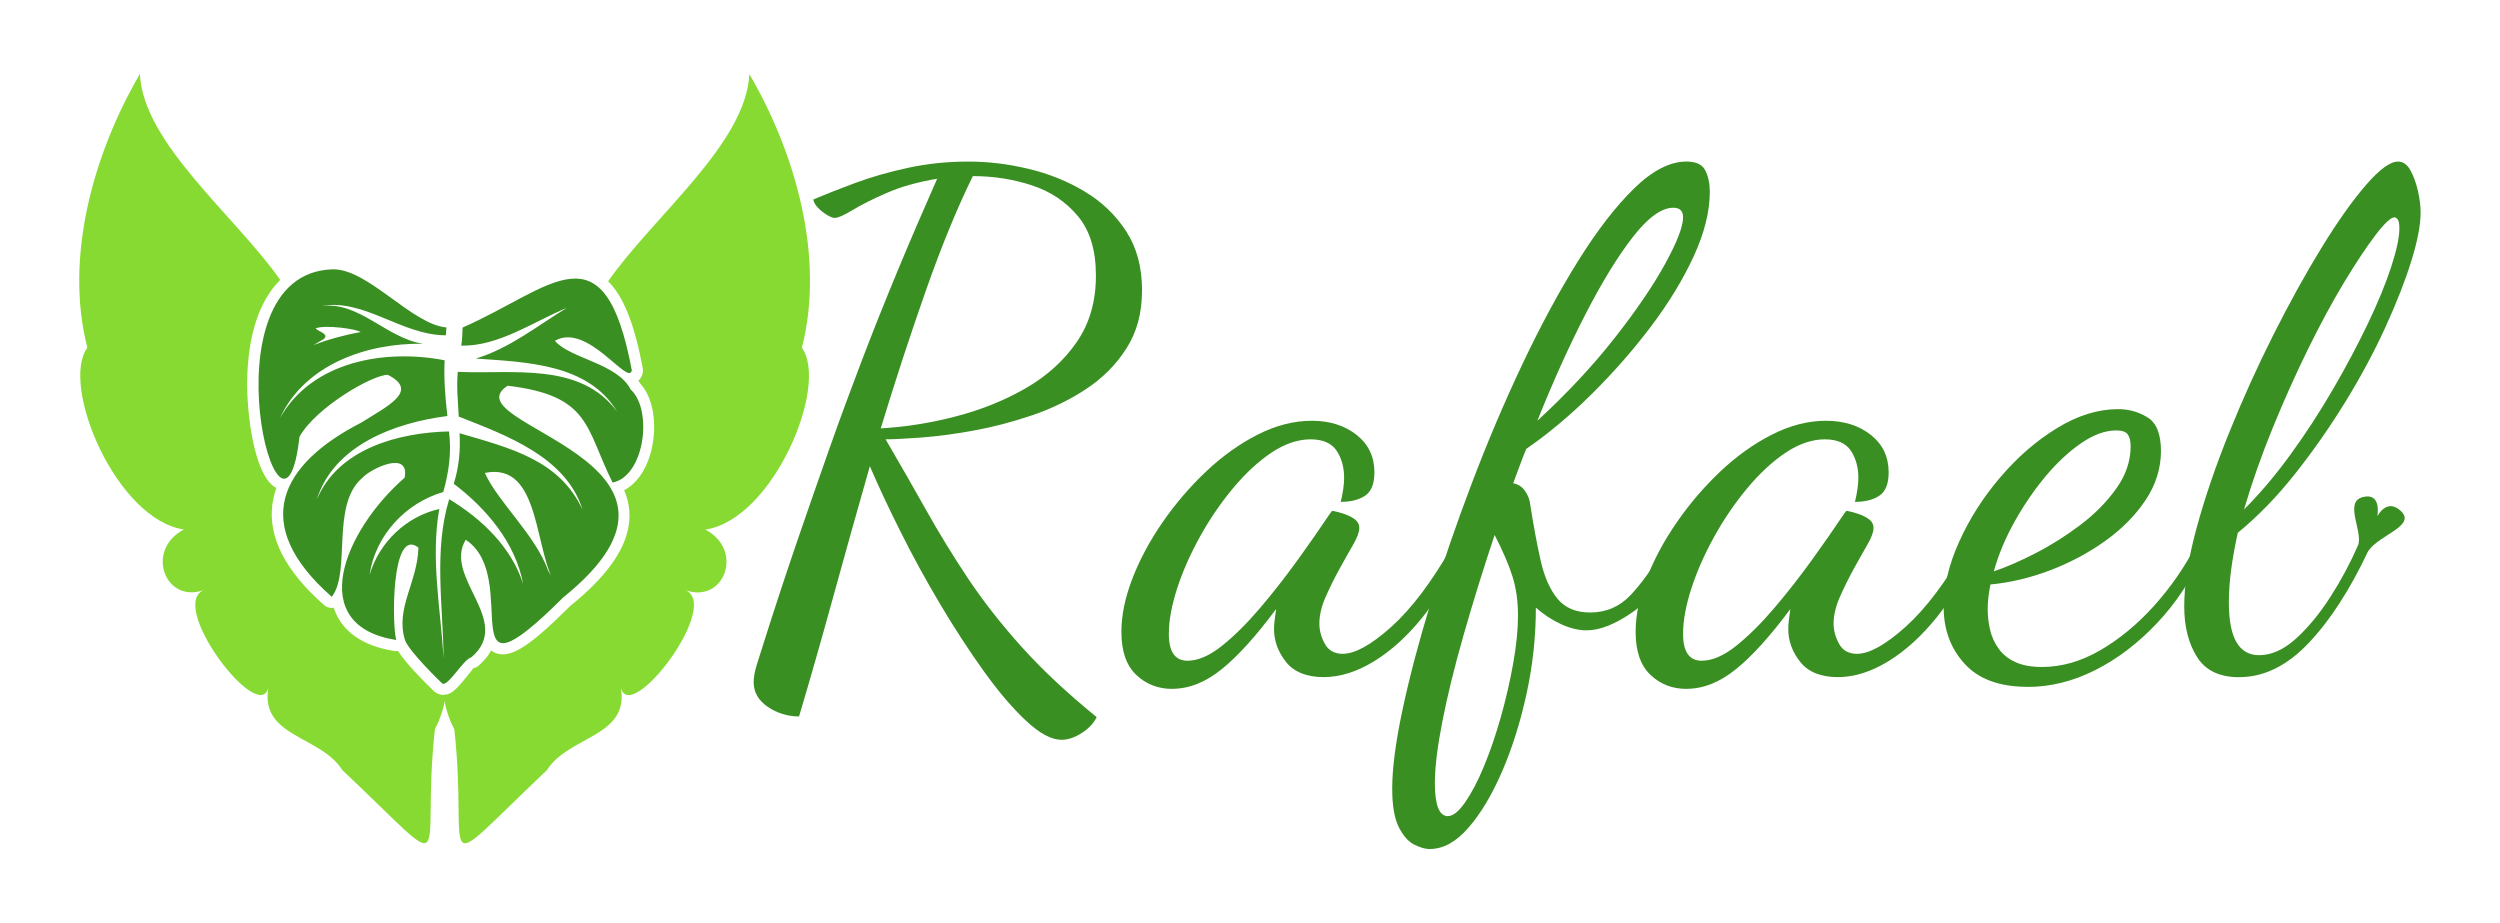 <?xml version="1.0" encoding="UTF-8"?>
<svg id="basic_lines" xmlns="http://www.w3.org/2000/svg" viewBox="0 0 520 192">
  <defs>
    <style>
      .cls-1 {
        fill: #87da32;
      }

      .cls-1, .cls-2 {
        stroke-width: 0px;
      }

      .cls-2 {
        fill: #398f22;
      }
    </style>
  </defs>
  <g>
    <path class="cls-2" d="m220.81,153.88c-2.1,0-4.55-1.31-7.36-3.93-2.81-2.62-5.74-6.05-8.79-10.3-3.05-4.24-6.08-8.89-9.08-13.94-3-5.05-5.77-10.1-8.29-15.16-2.53-5.05-4.65-9.58-6.36-13.58-2.67,9.34-5.24,18.52-7.72,27.53-2.48,9.01-4.82,17.18-7.01,24.52-2.38,0-4.55-.67-6.51-2-1.96-1.34-2.93-3.05-2.93-5.15,0-1.05.24-2.31.71-3.79.48-1.48.91-2.83,1.29-4.08,2.38-7.53,4.72-14.63,7.01-21.31,2.29-6.67,4.53-13.11,6.72-19.31,2.19-6.2,4.46-12.34,6.79-18.45,2.33-6.1,4.79-12.25,7.36-18.45,2.57-6.2,5.34-12.63,8.29-19.3-4,.67-7.49,1.64-10.44,2.93-2.96,1.29-5.34,2.48-7.15,3.58-1.81,1.1-3.05,1.64-3.72,1.64-.38,0-.93-.21-1.64-.64s-1.36-.95-1.93-1.57c-.57-.62-.86-1.17-.86-1.64,2.48-1.05,5.39-2.19,8.72-3.43,3.34-1.24,7.01-2.29,11.01-3.15,4-.86,8.15-1.29,12.44-1.29s8.27.5,12.51,1.5c4.24,1,8.15,2.57,11.73,4.72,3.58,2.14,6.46,4.91,8.65,8.29,2.19,3.38,3.29,7.46,3.29,12.23s-1.07,8.7-3.22,12.08c-2.14,3.38-4.96,6.22-8.44,8.51-3.48,2.29-7.27,4.12-11.37,5.5-4.1,1.38-8.15,2.43-12.15,3.15s-7.63,1.19-10.87,1.43c-3.24.24-5.67.36-7.29.36,2.95,5.05,5.77,9.96,8.44,14.73,2.67,4.77,5.58,9.51,8.72,14.23,3.15,4.72,6.86,9.46,11.15,14.23,4.29,4.77,9.49,9.63,15.59,14.59-.57,1.24-1.6,2.33-3.07,3.29-1.48.95-2.88,1.43-4.22,1.43Zm-37.61-64.78c5.15-.29,10.37-1.12,15.66-2.5,5.29-1.38,10.13-3.34,14.51-5.86,4.38-2.52,7.91-5.72,10.58-9.58,2.67-3.86,4-8.46,4-13.8s-1.24-9.37-3.72-12.37c-2.48-3-5.67-5.15-9.58-6.43-3.91-1.29-8.01-1.93-12.3-1.93-3.24,6.58-6.48,14.47-9.72,23.67-3.24,9.2-6.39,18.8-9.44,28.81Z"/>
    <path class="cls-2" d="m243.83,143.29c-2.96,0-5.46-.98-7.51-2.93-2.05-1.96-3.07-4.93-3.07-8.94,0-3.43.76-7.12,2.29-11.08,1.52-3.96,3.62-7.87,6.29-11.73,2.67-3.86,5.7-7.39,9.08-10.58,3.38-3.19,6.96-5.74,10.73-7.65,3.76-1.91,7.51-2.86,11.22-2.86s6.82.98,9.3,2.93c2.48,1.96,3.72,4.55,3.72,7.79,0,2.38-.64,4-1.93,4.86-1.29.86-2.98,1.29-5.08,1.29.19-.76.36-1.6.5-2.5.14-.91.21-1.74.21-2.5,0-2.19-.53-4.08-1.57-5.65-1.05-1.57-2.86-2.36-5.43-2.36s-5.39.93-8.15,2.79c-2.77,1.86-5.43,4.34-8.01,7.44-2.57,3.1-4.86,6.46-6.86,10.08-2,3.62-3.58,7.2-4.72,10.72-1.14,3.53-1.72,6.67-1.72,9.44,0,3.72,1.29,5.58,3.86,5.58,2.19,0,4.58-1.02,7.15-3.07,2.57-2.05,5.22-4.67,7.94-7.87,2.72-3.19,5.31-6.51,7.79-9.94,2.48-3.43,4.67-6.58,6.58-9.44.38-.57.62-.86.71-.86.57.1,1.31.29,2.22.57.91.29,1.69.67,2.36,1.14.67.48,1,1.1,1,1.86,0,.86-.43,2.03-1.29,3.5-.86,1.48-1.81,3.17-2.86,5.08-1.05,1.91-2,3.84-2.86,5.79-.86,1.96-1.29,3.79-1.29,5.51,0,1.43.38,2.84,1.14,4.22.76,1.38,2,2.07,3.72,2.07,2.57,0,5.96-1.88,10.15-5.65,4.19-3.76,8.44-9.41,12.73-16.95l1.43,1.43c-2,5.15-4.58,9.68-7.72,13.58-3.15,3.91-6.51,6.96-10.08,9.15-3.58,2.19-7.08,3.29-10.51,3.29s-6.13-1.05-7.79-3.15c-1.67-2.1-2.5-4.38-2.5-6.86,0-.57.05-1.21.14-1.93.09-.72.19-1.45.29-2.22-4.1,5.53-7.84,9.68-11.23,12.44-3.38,2.76-6.84,4.15-10.37,4.15Z"/>
    <path class="cls-2" d="m297.45,176.61c-.95,0-2.05-.31-3.29-.93-1.24-.62-2.31-1.84-3.22-3.65-.91-1.81-1.36-4.48-1.36-8.01,0-4.2.71-9.65,2.14-16.37,1.43-6.72,3.38-14.13,5.86-22.24,2.48-8.1,5.34-16.42,8.58-24.95,3.24-8.53,6.74-16.78,10.51-24.74,3.77-7.96,7.63-15.11,11.58-21.45,3.96-6.34,7.84-11.37,11.66-15.09,3.81-3.72,7.44-5.58,10.87-5.58,2,0,3.31.62,3.93,1.86.62,1.24.93,2.72.93,4.43,0,4.1-1.12,8.58-3.36,13.44-2.24,4.86-5.22,9.75-8.94,14.66-3.72,4.91-7.82,9.58-12.3,14.01-4.48,4.43-9.01,8.22-13.58,11.37-.48,1.14-.93,2.31-1.36,3.5-.43,1.19-.88,2.41-1.36,3.65,1.05.19,1.88.74,2.5,1.64.62.91.98,1.88,1.07,2.93.67,4.29,1.38,8.13,2.15,11.51.76,3.39,1.93,6.03,3.5,7.94,1.57,1.91,3.84,2.86,6.79,2.86,3.34,0,6.15-1.22,8.44-3.65,2.29-2.43,4.77-5.89,7.44-10.37l2.14,1.43c-2.38,5.72-5.41,9.87-9.08,12.44-3.67,2.57-6.89,3.86-9.65,3.86-1.72,0-3.5-.43-5.36-1.29-1.86-.86-3.6-2-5.22-3.43,0,6.01-.64,11.96-1.93,17.88-1.29,5.91-2.98,11.3-5.08,16.16-2.1,4.86-4.43,8.77-7.01,11.73-2.57,2.95-5.24,4.43-8.01,4.43Zm3.72-6.86c1.05,0,2.24-.95,3.57-2.86,1.33-1.91,2.65-4.41,3.93-7.51,1.29-3.1,2.45-6.51,3.5-10.22,1.05-3.72,1.91-7.44,2.57-11.15.67-3.72,1-7.05,1-10.01s-.38-5.65-1.14-8.08c-.76-2.43-2-5.31-3.72-8.65-2.38,7.15-4.53,14.06-6.43,20.74-1.91,6.67-3.39,12.68-4.43,18.02-1.05,5.34-1.57,9.63-1.57,12.87,0,4.58.91,6.86,2.72,6.86Zm18.59-82.22c6.2-5.72,11.56-11.46,16.09-17.23,4.53-5.77,8.03-10.92,10.51-15.44,2.48-4.53,3.72-7.74,3.72-9.65,0-1.33-.67-2-2-2-2.48,0-5.29,2.03-8.44,6.08-3.15,4.05-6.44,9.42-9.87,16.09-3.43,6.67-6.77,14.06-10.01,22.17Z"/>
    <path class="cls-2" d="m350.79,143.29c-2.96,0-5.46-.98-7.51-2.93-2.05-1.96-3.07-4.93-3.07-8.94,0-3.43.76-7.12,2.29-11.08,1.52-3.96,3.62-7.87,6.29-11.73,2.67-3.86,5.7-7.39,9.08-10.58,3.38-3.19,6.96-5.74,10.73-7.65,3.76-1.91,7.51-2.86,11.22-2.86s6.82.98,9.3,2.93c2.48,1.96,3.72,4.55,3.72,7.79,0,2.38-.64,4-1.93,4.86-1.29.86-2.98,1.29-5.08,1.29.19-.76.36-1.6.5-2.5.14-.91.21-1.74.21-2.5,0-2.19-.53-4.08-1.57-5.65-1.05-1.57-2.86-2.36-5.43-2.36s-5.39.93-8.15,2.79c-2.77,1.86-5.43,4.34-8.01,7.44-2.57,3.1-4.86,6.46-6.86,10.08-2,3.62-3.58,7.2-4.72,10.72-1.14,3.53-1.72,6.67-1.72,9.44,0,3.72,1.29,5.58,3.86,5.58,2.19,0,4.58-1.02,7.15-3.07,2.57-2.05,5.22-4.67,7.94-7.87,2.72-3.19,5.31-6.51,7.79-9.94,2.48-3.43,4.67-6.58,6.58-9.44.38-.57.62-.86.71-.86.57.1,1.31.29,2.22.57.91.29,1.69.67,2.36,1.14.67.48,1,1.1,1,1.86,0,.86-.43,2.03-1.29,3.5-.86,1.48-1.81,3.17-2.86,5.08-1.05,1.91-2,3.84-2.86,5.79-.86,1.96-1.29,3.79-1.29,5.51,0,1.43.38,2.84,1.14,4.22.76,1.38,2,2.07,3.72,2.07,2.57,0,5.96-1.88,10.15-5.65,4.19-3.76,8.44-9.41,12.73-16.95l1.43,1.43c-2,5.15-4.58,9.68-7.72,13.58-3.15,3.91-6.51,6.96-10.08,9.15-3.58,2.19-7.08,3.29-10.51,3.29s-6.13-1.05-7.79-3.15c-1.67-2.1-2.5-4.38-2.5-6.86,0-.57.05-1.21.14-1.93.09-.72.19-1.45.29-2.22-4.1,5.53-7.84,9.68-11.23,12.44-3.38,2.76-6.84,4.15-10.37,4.15Z"/>
    <path class="cls-2" d="m421.72,142.86c-5.82,0-10.18-1.6-13.08-4.79-2.91-3.19-4.36-7.12-4.36-11.8,0-4.29,1.07-8.82,3.22-13.58,2.14-4.77,5-9.25,8.58-13.44,3.57-4.19,7.51-7.6,11.8-10.22,4.29-2.62,8.53-3.93,12.73-3.93,2.19,0,4.22.57,6.08,1.72,1.86,1.14,2.79,3.48,2.79,7.01s-1.07,7.03-3.22,10.22c-2.15,3.2-4.96,6.03-8.44,8.51-3.48,2.48-7.29,4.5-11.44,6.08-4.15,1.57-8.27,2.55-12.37,2.93-.19.95-.33,1.86-.43,2.72-.1.86-.14,1.67-.14,2.43,0,1.43.17,2.86.5,4.29.33,1.43.93,2.74,1.79,3.93.86,1.19,2.02,2.12,3.5,2.79,1.48.67,3.31,1,5.51,1,4.1,0,8.15-1.17,12.15-3.5,4-2.33,7.72-5.41,11.15-9.22,3.43-3.81,6.34-8.01,8.72-12.58l1.72,1.29c-2.57,5.72-5.84,10.68-9.8,14.87-3.96,4.2-8.25,7.46-12.87,9.79-4.62,2.33-9.32,3.5-14.08,3.5Zm-7.01-24.02c2.57-.86,5.48-2.12,8.72-3.79,3.24-1.67,6.36-3.65,9.37-5.93s5.48-4.81,7.44-7.58c1.95-2.76,2.93-5.67,2.93-8.72,0-1.05-.19-1.86-.57-2.43-.38-.57-1.19-.86-2.43-.86-2.29,0-4.72.88-7.29,2.65-2.57,1.76-5.05,4.08-7.44,6.94-2.38,2.86-4.53,6.01-6.44,9.44-1.91,3.43-3.34,6.86-4.29,10.3Z"/>
    <path class="cls-2" d="m465.76,140.86c-4.1,0-7.03-1.41-8.79-4.22-1.76-2.81-2.65-6.31-2.65-10.51,0-4.58.86-10.01,2.57-16.3s3.98-12.92,6.79-19.88c2.81-6.96,5.88-13.75,9.22-20.38,3.34-6.62,6.67-12.66,10.01-18.09,3.34-5.43,6.41-9.77,9.22-13.01,2.81-3.24,5.03-4.86,6.65-4.86,1.05,0,1.91.6,2.57,1.79.67,1.19,1.19,2.62,1.57,4.29.38,1.67.57,3.17.57,4.5,0,2.57-.64,5.93-1.93,10.08-1.29,4.15-3.1,8.77-5.43,13.87-2.34,5.1-5.1,10.25-8.29,15.44-3.2,5.2-6.67,10.18-10.44,14.94-3.77,4.77-7.75,8.87-11.94,12.3-.57,2.57-1.03,5.08-1.36,7.51-.33,2.43-.5,4.74-.5,6.94,0,3.72.52,6.48,1.57,8.29,1.05,1.81,2.62,2.72,4.72,2.72,2.57,0,5.12-1.14,7.65-3.43,2.53-2.29,4.91-5.17,7.15-8.65,2.24-3.48,4.17-7.08,5.79-10.8l2.14,1.14c-3.81,8.1-7.96,14.51-12.44,19.23-4.48,4.72-9.29,7.08-14.44,7.08Zm1-34.89c3.34-3.34,6.58-7.17,9.72-11.51,3.15-4.34,6.08-8.84,8.79-13.51,2.72-4.67,5.12-9.2,7.22-13.58,2.1-4.38,3.72-8.32,4.86-11.8,1.14-3.48,1.72-6.17,1.72-8.08,0-.95-.12-1.57-.36-1.86-.24-.29-.45-.43-.64-.43-.76,0-2.07,1.21-3.93,3.65-1.86,2.43-4.03,5.7-6.51,9.79-2.48,4.1-5,8.77-7.58,14.01-2.57,5.24-5.03,10.72-7.36,16.44-2.34,5.72-4.31,11.35-5.93,16.87Zm25.88,8.58c2.27-3.29,9.84-5.16,6.84-8.16s-5,1-5,1c0,0,1-5-3-4s.03,7.04-.98,10.02"/>
  </g>
  <g id="Logo">
    <g>
      <path class="cls-1" d="m92.33,144.55s-.06,0-.09,0c-.64,0-1.53-.34-1.97-.78-2.22-2.14-5.81-5.76-7.49-8.38-.24.05-.5.06-.75.02-8.35-1.3-11.48-5.53-12.61-9-.08.02-.16.03-.24.03-.65.05-1.27-.14-1.75-.57-8.01-7.03-11.64-14.05-10.79-20.85.15-1.19.43-2.36.84-3.51-4.73-2.45-6.17-15.92-6.07-22.3.15-9.59,2.58-16.73,6.88-20.99-9.47-13.45-28.55-28.46-29.19-42.84-9.56,16.38-15.79,38.04-10.93,56.94-5.7,7.81,5.96,35.71,20.07,37.81-8.22,4.34-3.85,15.75,4.45,12.5-8.35,2.66,11.1,28.3,13.12,20.44-1.71,10.28,10.83,9.88,15.39,17.1,24.41,23.07,16.17,19.61,19.26-8.5,1.24-2.36,1.96-4.84,2.28-7.24-.15.03-.28.1-.43.11Z"/>
      <path class="cls-1" d="m155.87,15.39c-.65,14.48-19.97,29.6-29.38,43.12,3.19,3.12,5.48,8.88,7.21,18.11.05.29.05.6,0,.89-.14.68-.45,1.25-.9,1.66.12.19.24.39.35.59,3.22,3.45,3.52,9.95,2.11,14.74-1.06,3.59-2.99,6.2-5.44,7.46.59,1.34.97,2.78,1.08,4.32.47,6.25-3.56,12.73-12.35,19.81-8.44,8.43-12.38,10.93-15.43,9.75-.36-.14-.69-.32-.97-.54-.58,1.08-1.44,2.16-2.65,3.19-.31.26-.69.44-1.09.52,0,.11-.97,1.3-1.55,2-1.66,2.01-2.85,3.46-4.53,3.55-.03,0-.06,0-.09,0,0,0,0,0,0,0,.33,2.37,1.03,4.81,2.26,7.13,3.09,28.12-5.14,31.57,19.26,8.5,4.57-7.22,17.1-6.82,15.39-17.1,2.02,7.86,21.47-17.79,13.12-20.44,8.3,3.25,12.67-8.16,4.45-12.5,14.11-2.1,25.77-30,20.07-37.81,4.86-18.91-1.36-40.56-10.93-56.94Z"/>
    </g>
    <path class="cls-2" d="m131.24,81.13c-2.72-5.57-12.7-6.53-15.82-10.24,6.73-3.95,15.3,9.55,16,6.15-5.76-30.78-16.67-17.02-35.2-8.91-.03,1.22-.08,2.49-.28,3.77,7.84.12,14.9-4.93,21.97-7.87-6.14,3.74-11.95,8.45-18.94,10.55,10.42.76,23.36,1.01,29.4,11.05-7.69-10.46-21.89-7.74-33.15-8.29-.3,3.12.05,6.18.2,9.31,9.9,3.9,22.34,8.39,25.75,19.37-4.8-10.36-14.96-12.79-25.58-15.91.21,3.55-.13,7.11-1.21,10.51,6.82,5.17,12.81,12.26,14.43,20.82-2.47-7.68-8.63-13.53-15.38-17.61-3.25,10.69-1.27,22.14-1.16,33.15-.62-10.31-2.72-20.84-.9-31.11-6.89,1.55-12.53,6.97-14.5,13.73,1.16-8.16,7.45-14.99,15.33-17.26,1.17-4.11,1.75-8.35,1.19-12.6-10.54.23-23.1,3.62-27.5,14.19,3.54-11.38,16.34-16.02,27.17-17.4-.44-3.84-.76-7.53-.58-11.59-12.4-2.4-27.55.18-34.24,12.01,5.13-11.16,18.1-15.63,29.72-15.45-7.69-1.2-13.23-8.9-21.17-7.84,8.91-1.67,16.76,6.09,25.95,6.08.04-.55.08-1.09.12-1.63-7.2-.61-16.38-12.32-23.73-12.09-27.5.89-10.4,66.75-6.84,34.84,3.3-6.01,15.1-12.9,18.37-12.9,6.6,3.35.04,6.44-5.53,9.95-16.75,8.59-23.35,21.08-6.12,36.23,4.05-5.23-.23-19.12,6.33-24.72,1.79-1.98,9.95-5.88,8.82-.06-12.69,11.09-20.73,30.82-1.73,33.76-.87-2.5-1.18-23.73,4.6-19.22-.18,7.24-4.85,12.64-2.79,19.25.88,2.37,7,8.3,7.7,8.97,1.06,1.04,4.53-5.11,6.1-5.4,8.84-7.52-5.93-16.61-1.17-24.45,11.95,7.91-3.81,36.02,20.27,12,35.66-28.75-23.98-35.92-11.56-44.04,17.36,2.06,16.16,8.83,21.84,20.14,6.6-1.29,8.4-14.9,3.87-19.25Zm-63.88-10.62c1.22-1.1-1.32-1.57-1.7-2.23,2.12-.75,8.49.13,9.34.79-2.86.5-6.71,1.5-9.81,2.72.69-.41,1.4-.83,2.17-1.29Zm46.67,48.2c-2.72-7.5-10.41-14.23-13.18-20.34,12-2.46,10.06,17.11,15.17,23.97-.67-1.21-1.34-2.43-1.99-3.63Z"/>
  </g>
</svg>